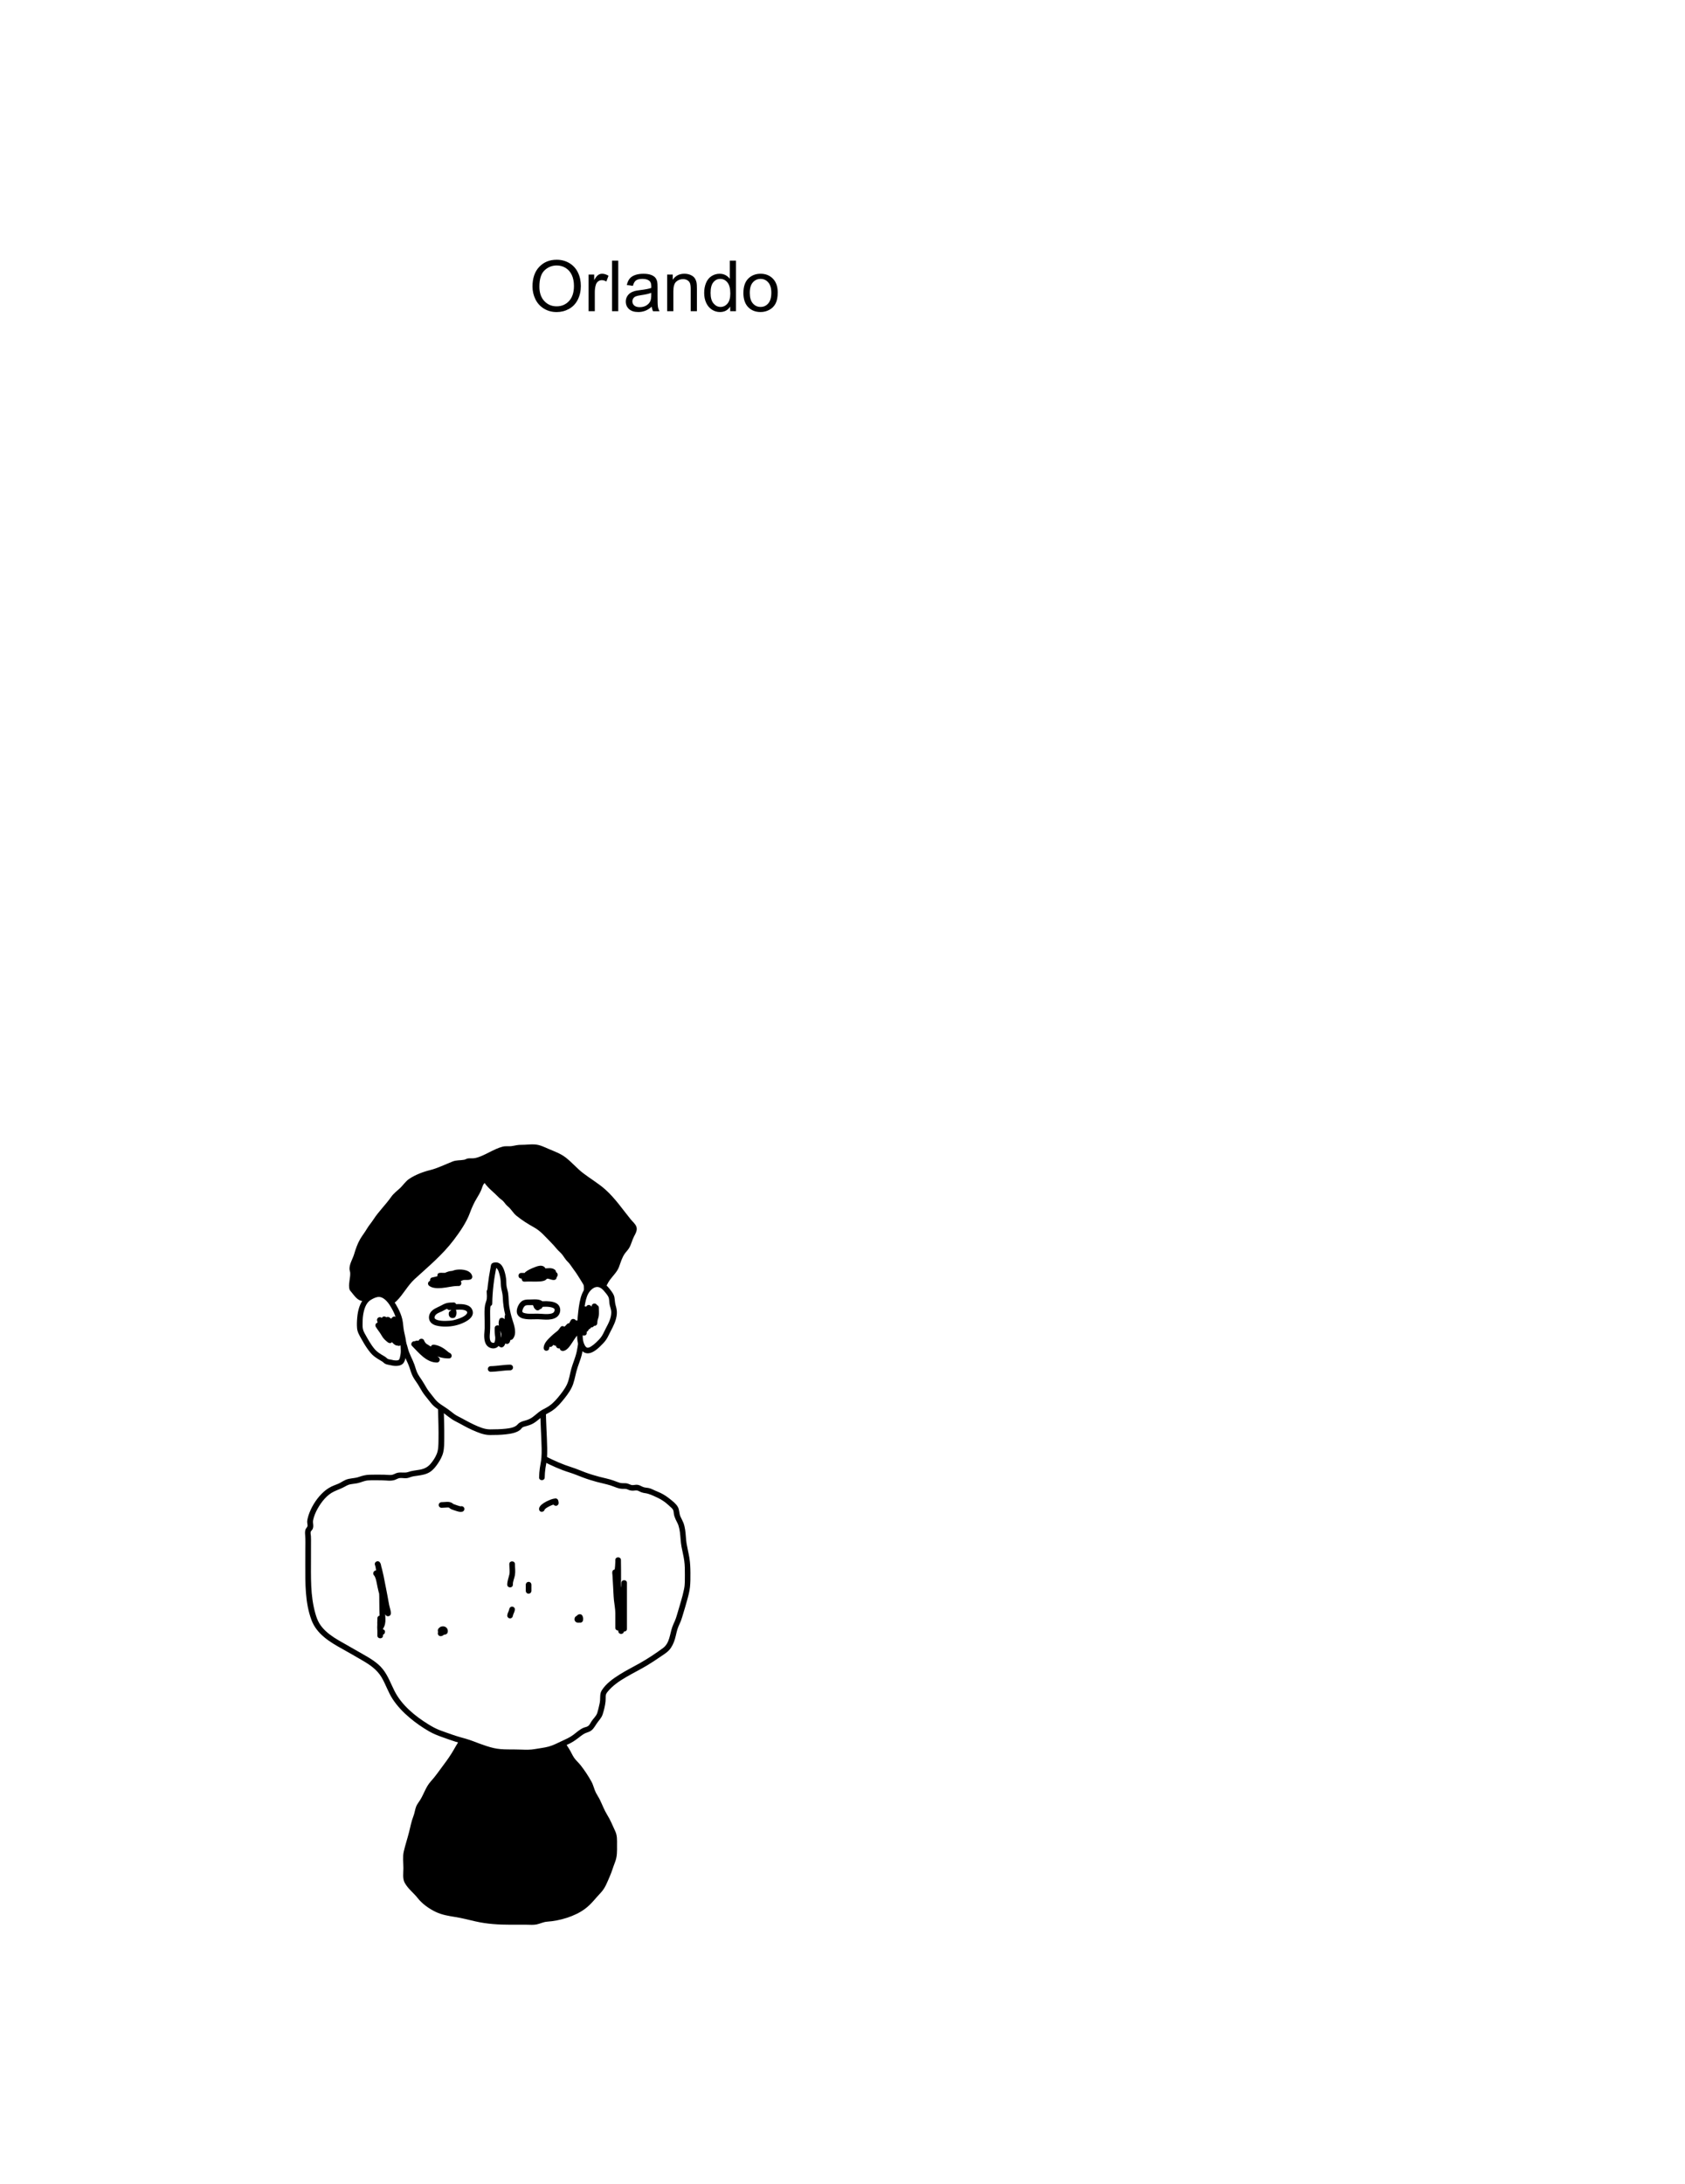 <?xml version="1.0" encoding="UTF-8"?>
<svg id="Layer_1" data-name="Layer 1" xmlns="http://www.w3.org/2000/svg" viewBox="0 0 1125 1458">
  <defs>
    <style>
      .cls-1 {
        fill: #fff;
      }
    </style>
  </defs>
  <rect class="cls-1" width="1125" height="1458"/>
  <path d="m313.54,1151.33c-2.11,2.43-3.06,5.56-5,8.06-2.12,2.74-3.68,5.33-5.39,8.37-2.1,3.73-4.62,7.29-7.19,10.7-2.79,3.7-5.19,7.32-8.31,10.73-3.31,3.6-4.68,8.61-7.28,12.68-.86,1.35-1.95,2.65-2.53,4.16-.8,2.09-.99,4.32-1.85,6.48-1.36,3.44-1.97,7.02-2.89,10.61-1.1,4.32-2.55,8.64-3.54,12.98-.79,3.46-.23,7.54-.23,11.07,0,3.27-.68,6.97.93,9.85,2.28,4.07,5.81,6.53,8.56,10.05,3.06,3.92,7.69,7.19,12.15,9.31,4.1,1.96,8.59,2.67,13.05,3.39,4.51.73,8.92,1.88,13.4,2.91,7.73,1.78,15.59,2.23,23.64,2.23,3.53,0,7.05-.02,10.58,0,2.19.01,4.48.25,6.64-.2,2.42-.51,4.5-1.66,7.03-1.83,8.46-.58,18.42-3.49,25.26-8.56,4.2-3.11,6.85-6.91,10.41-10.63,3.09-3.23,4.41-7.09,6.2-11.19,1.34-3.07,2.16-6.08,3.4-9.22,1.56-3.97,1.39-7.39,1.38-11.6,0-3.31.21-6.21-1.23-9.29-1.71-3.65-3.2-7.43-5.32-10.81-1.91-3.05-3.28-6.77-4.87-10.03-.8-1.64-1.84-3.12-2.66-4.72-1.22-2.38-1.66-5-2.96-7.38-2.03-3.72-4.66-7.69-7.28-11.02-1.38-1.76-3.09-3.14-4.35-5-1.29-1.9-2.09-4.01-3.34-5.94-4.7-7.26-9.09-14.51-12.98-22.29-1.78-3.56-3.88-7.26-4.97-11.11-1.28-4.55-2.66-8.64-5.22-12.67-2.29-3.59-5.9-8.1-10.15-9.06s-7.34.24-11.1,1.61c-1.51.55-3.24.65-4.69,1.4-1.74.9-2.86,2.49-4.24,3.84-3.37,3.28-7.67,5.5-10.2,9.71-2.61,4.35-3.13,9.59-4.33,14.44-1.44,5.8-1.54,11.02-1.53,17.01"/>
  <g>
    <path class="cls-1" d="m294.18,930.72c0,11.55.85,23.28.34,34.82-.12,2.82-.74,5.3-2.15,7.76-1.62,2.84-4.06,6.63-7.01,8.17-3.33,1.74-7.03,1.7-10.56,2.45-1.5.32-2.38,1.11-4.43,1.06-1.3-.03-2.87-.29-4.12-.07-1.51.27-2.63,1.25-4.13,1.52-1.67.29-3.79-.07-5.5-.07-2.75,0-5.5.01-8.25,0-3.58-.01-5.25.26-8.22,1.42-2.42.94-4.89.84-7.49,1.45-1.85.43-4.06,2.16-5.97,2.97-2.5,1.06-4.84,1.64-7.26,3.41-5.59,4.11-11.15,12.29-12.41,19.64-.23,1.35.46,2.87.14,4.2-.29,1.25-1.22,1.36-1.52,2.61s.06,2.91.07,4.2c.04,5.96,0,11.92,0,17.89,0,12.89-.21,23.87,3.79,36.08,4.01,12.25,17.74,17.18,27.85,23.38,4.75,2.91,9.87,5.36,14.08,9.07,5.02,4.43,7.1,10.43,9.89,16.32,5.06,10.68,16.7,19.89,26.65,25.5,4.25,2.4,9.2,3.75,13.74,5.44s8.76,2.39,13.17,4.08c4.76,1.82,9.12,3.56,14.06,4.74,4.94,1.18,9.73,1.01,14.81,1.01,4.34,0,9.16.62,13.43-.22,3.98-.79,8.09-1,11.94-2.51,3.43-1.35,6.68-3.12,10.06-4.53,4.1-1.71,6.98-5.25,10.86-7.24.92-.47,2.51-.73,3.32-1.23,2.04-1.27,2.44-3.23,3.88-5.01,1.57-1.93,2.92-3.2,3.52-5.81.61-2.65,1.58-5.56,1.71-8.25.14-2.82-.38-3.96,1.33-6.2,5.89-7.71,16.32-12.31,24.4-16.88,4.69-2.66,8.88-5.41,13.34-8.59,2.34-1.67,3.75-2.45,4.98-4.49.93-1.54,1.94-3.73,2.39-5.48.6-2.3.91-4.33,1.65-6.47.9-2.61,2.1-4.44,2.79-6.92.64-2.28,1.53-4.6,2.06-6.88s1.61-5.05,2.1-7.58,1.22-4.34,1.35-6.85c.25-4.78.34-9.73.03-14.51-.4-5.95-2.58-11.73-2.83-17.83-.12-2.85-.5-5.65-1.3-8.33-.67-2.25-2.36-4.45-2.87-6.73-.65-2.91-.04-3.7-2.34-5.92-4.09-3.96-7.03-6.14-12.42-8.26-.86-.34-2.04-.96-3.03-1.37-1.81-.75-3.2-.52-4.9-1-1.25-.36-2.08-1.18-3.32-1.48-1.3-.32-2.9.25-4.23.1-1.35-.15-2.1-.91-3.03-1.1-1.48-.31-3.13.09-4.56-.25-2.51-.6-4.83-1.87-7.51-2.5-5.42-1.29-10.98-2.69-16.51-4.73-3.16-1.17-5.98-2.47-9.26-3.44-5.88-1.75-11.89-4.55-17.32-7.33"/>
    <path d="m292.3,930.72c0,6.89.3,13.77.43,20.66.07,3.4.1,6.8.03,10.2-.06,3.06-.01,6.18-1.18,9.07-.95,2.36-2.52,4.74-4.18,6.65-1.95,2.25-4.22,3.29-7.12,3.84-2.6.5-5.22.63-7.72,1.54s-5.37-.22-7.99.78c-1.17.45-2.19,1.14-3.48,1.2-1.5.07-3-.15-4.49-.17-3.31-.05-6.66-.1-9.96.02-2.47.09-4.69.63-7,1.46-2.9,1.04-6.12.74-8.94,1.98-1.25.55-2.38,1.28-3.57,1.94s-2.54,1.13-3.84,1.64c-2.69,1.05-5.02,2.44-7.17,4.39-4.18,3.78-7.44,8.69-9.5,13.91-.49,1.23-.9,2.5-1.19,3.8-.15.66-.31,1.35-.34,2.04-.03.86.2,1.7.25,2.55.07,1.16-.63,1.44-1.15,2.42-.67,1.26-.57,2.73-.46,4.11.27,3.3.12,6.66.12,9.97,0,3.31-.02,6.61-.02,9.92,0,12.3-.23,25.22,4.15,36.92,3.47,9.3,12.16,14.6,20.45,19.17,4.48,2.47,8.88,5.06,13.31,7.62,5.12,2.96,9.86,6.13,12.96,11.31,2.81,4.71,4.44,10.03,7.46,14.63,3.06,4.65,6.95,8.73,11.19,12.32,4.15,3.51,8.64,6.65,13.36,9.34,2.72,1.55,5.64,2.69,8.59,3.73s5.79,2.12,8.73,3.02c3.29,1.01,6.65,1.76,9.88,2.95,2.91,1.07,5.79,2.24,8.73,3.23,3.14,1.05,6.33,1.94,9.62,2.36,3.16.4,6.35.41,9.53.4,3.21-.01,6.4.19,9.61.21s6.16-.54,9.27-1.02,6.37-.97,9.39-2.18c3.05-1.23,5.96-2.75,8.96-4.07,2.65-1.17,4.87-2.62,7.15-4.4,1.02-.8,2.03-1.6,3.11-2.31,1.2-.79,2.34-1.17,3.67-1.64,2.67-.95,3.79-3.07,5.23-5.32,1.42-2.22,3.34-3.84,4.18-6.43.89-2.76,1.63-5.79,1.93-8.68.12-1.2.05-2.4.1-3.61.05-1.07.55-1.89,1.21-2.72,3.33-4.16,7.86-7.2,12.41-9.86,4.74-2.77,9.68-5.19,14.38-8.03,2.71-1.64,5.35-3.38,7.95-5.18,2.16-1.5,4.71-2.94,6.48-4.91s3.05-4.77,3.8-7.34c.82-2.81,1.2-5.69,2.36-8.4.54-1.26,1.15-2.49,1.65-3.77.6-1.55,1.01-3.19,1.52-4.78.92-2.87,1.7-5.79,2.53-8.69s1.66-6,1.98-9c.34-3.17.32-6.44.3-9.63s-.16-6.65-.7-9.94c-.51-3.13-1.31-6.2-1.84-9.32-.54-3.17-.49-6.39-1.02-9.56-.25-1.49-.56-3.01-1.11-4.43s-1.35-2.78-1.99-4.2c-.91-2.02-.65-4.36-1.68-6.31-1.17-2.2-3.57-4-5.48-5.53-1.89-1.52-3.9-2.84-6.08-3.9-1.2-.58-2.44-1.06-3.66-1.59-1.47-.65-2.87-1.46-4.47-1.75-1.32-.24-2.67-.21-3.9-.8-1.29-.62-2.37-1.3-3.86-1.36-1.22-.04-2.55.47-3.74.11-1.28-.38-2.21-1.03-3.6-1.12s-2.7.1-4.07-.3-2.73-.99-4.1-1.48c-3.05-1.11-6.29-1.67-9.42-2.51-3.19-.85-6.35-1.8-9.45-2.94-3.02-1.11-5.95-2.43-9.02-3.39-6.02-1.89-11.72-4.41-17.34-7.28-2.14-1.1-4.04,2.14-1.89,3.24,5.74,2.93,11.6,5.62,17.77,7.52,3,.93,5.87,2.17,8.81,3.28,3.02,1.14,6.1,2.09,9.21,2.94,3,.82,6.1,1.4,9.07,2.32,2.76.86,5.37,2.33,8.32,2.35,1.21,0,2.23-.11,3.34.42,1.22.58,2.4.88,3.76.78s2.4-.38,3.63.27c1.39.73,2.65,1.2,4.21,1.4,2.77.35,5.3,1.64,7.82,2.8,2.13.98,4.18,2.18,6.02,3.65.93.74,1.83,1.54,2.7,2.36.74.7,1.78,1.47,2.21,2.42.35.78.35,1.75.49,2.59.23,1.39.68,2.65,1.28,3.92s1.37,2.52,1.8,3.89c.46,1.47.77,3,.97,4.53.42,3.2.46,6.39,1.05,9.58.58,3.11,1.38,6.18,1.82,9.31s.45,6.34.43,9.49c-.02,3.08.12,6.37-.52,9.39-.6,2.85-1.29,5.71-2.15,8.5-.9,2.93-1.69,5.88-2.6,8.81-.42,1.35-.79,2.68-1.37,3.97-.61,1.36-1.25,2.7-1.75,4.11-1.72,4.85-1.73,10.82-6.27,14.14-4.91,3.59-10.01,6.98-15.3,9.98-4.5,2.55-9.14,4.83-13.52,7.58-4.39,2.75-9.2,6.14-11.99,10.62-1.28,2.06-1.01,4.21-1.14,6.51-.08,1.38-.39,2.74-.72,4.08-.37,1.48-.67,3.01-1.14,4.45-.75,2.28-2.77,3.86-4,5.86-.61.99-1.1,2.16-2.05,2.88s-2.26.8-3.31,1.28c-2.44,1.11-4.47,2.98-6.58,4.59-2.38,1.81-4.95,2.9-7.63,4.15-2.88,1.34-5.73,2.87-8.8,3.72s-6.16,1.11-9.23,1.68c-2.96.55-5.93.49-8.93.37-3.1-.12-6.2-.1-9.3-.13-3.19-.03-6.36-.21-9.47-.94-3.07-.72-6.08-1.74-9.04-2.83-3.08-1.14-6.11-2.39-9.26-3.3-3.13-.91-6.28-1.71-9.34-2.83-2.81-1.03-5.67-1.92-8.46-3.02-2.57-1.01-4.96-2.34-7.31-3.79-8.97-5.52-17.95-12.86-22.75-22.44-2.45-4.88-4.26-10.02-7.68-14.35-3.68-4.66-9.01-7.57-14.07-10.48-4.24-2.44-8.46-4.87-12.73-7.26-3.97-2.22-7.95-4.57-11.3-7.69-1.61-1.49-3.05-3.14-4.21-5.01-1.34-2.17-2.13-4.5-2.82-6.94-1.66-5.91-2.43-11.98-2.71-18.1-.28-6.24-.19-12.49-.18-18.73,0-3.31.02-6.62.01-9.94,0-1.57.05-3.15-.05-4.71-.06-.92-.48-2.38,0-3.23.25-.45.72-.8.99-1.26.35-.59.52-1.3.56-1.98.1-1.45-.41-2.79-.09-4.23.59-2.7,1.66-5.26,3.01-7.67,2.54-4.52,6.2-9.23,11.01-11.47,2.49-1.17,5.03-2,7.43-3.38,1.18-.68,2.26-1.2,3.61-1.45,1.47-.27,2.96-.37,4.43-.66,2.41-.48,4.56-1.67,7.04-1.87,3.1-.25,6.27-.08,9.38-.08,2.87,0,6.12.7,8.86-.35,1.09-.42,2.07-1.09,3.26-1.18,1.51-.12,3,.26,4.52.07,1.07-.13,1.99-.52,3-.85,1.34-.43,2.78-.57,4.18-.77,2.81-.4,5.74-.88,8.19-2.43,2.21-1.4,3.9-3.52,5.35-5.67,1.54-2.28,2.93-4.73,3.58-7.42.75-3.1.67-6.39.71-9.56s0-6.64-.08-9.96c-.14-6.47-.4-12.94-.41-19.41,0-2.41-3.75-2.42-3.75,0h0Z"/>
  </g>
  <path d="m361.06,933.74c-.71,8.86-.01,17.74.34,26.61.17,4.36.42,8.83.05,13.19-.18,2.13-.7,4.26-1,6.38-.29,2.13-.49,4.25-.52,6.4-.03,2.41,3.72,2.42,3.75,0,.03-2.11.2-4.2.51-6.29.32-2.16.85-4.32,1-6.49.3-4.38.12-8.81-.05-13.19-.35-8.86-1.05-17.74-.34-26.61.19-2.41-3.56-2.39-3.75,0h0Z"/>
  <path d="m255.73,1087.75l-1.14-.23,1.31,1.31c-.59-1.84-.18-3.83-.17-5.73h-3.75v8.8c0,2.41,3.75,2.42,3.75,0v-11.55c0-2.41-3.74-2.42-3.75,0-.01,2.19-.36,4.34.36,6.46.53,1.55,2.53,1.84,3.43.45,1.3-2.01,1.66-4.24,1.55-6.6-.13-2.72-.22-5.44-.26-8.17-.04-3.31.12-6.67-.26-9.96-.56-4.98-1.2-9.96-1.99-14.91-.24-1.5-.29-4.84-2.19-5.31-1.32-.33-2.77.9-2.31,2.31,1.76,5.36,2.67,10.91,3.76,16.43.55,2.78,1.1,5.56,1.59,8.35.24,1.37.41,2.77.78,4.11.34,1.22.81,2.37.78,3.66,1.16-.32,2.33-.63,3.49-.95-1.4-2.34-1.72-4.98-2.35-7.59-.68-2.82-1.64-5.57-2.33-8.4-.93-3.8-1.07-8.15-3.72-11.26-1.57-1.84-4.21.82-2.65,2.65,1.12,1.31,1.47,3.36,1.82,4.99.42,1.93.72,3.88,1.24,5.79.74,2.7,1.62,5.36,2.22,8.09.58,2.66,1.11,5.24,2.53,7.61.96,1.61,3.45.91,3.49-.95.03-1.27-.26-2.47-.63-3.68-.41-1.36-.66-2.73-.9-4.12-.51-2.96-1.08-5.9-1.66-8.84-1.13-5.67-2.05-11.39-3.86-16.9l-2.31,2.31c4.73,1.17-1.43-1.23-1.03-.76-.02-.03-.14-.49-.13-.29,0,.08.06.19.08.27.07.31.14.61.21.92.18.88.32,1.77.46,2.66.37,2.36.7,4.72,1,7.08.28,2.15.55,4.3.8,6.45.29,2.49.23,5.01.26,7.51.03,2.89.06,5.78.18,8.67.1,2.45.47,4.77-.92,6.93,1.14.15,2.28.3,3.43.45-.6-1.77-.24-3.64-.23-5.47h-3.75v11.55c0,2.41,3.75,2.42,3.75,0v-8.8c0-2.41-3.74-2.42-3.75,0-.01,2.26-.4,4.53.3,6.73.19.6.66,1.18,1.31,1.31l1.14.23c2.36.49,3.36-3.13,1-3.62h0Z"/>
  <path d="m293.23,1090.03c.48.24.89.59,1.36.83.24.12.49.23.74.32s.55.12.82.15c.13.01.25.01.38,0,.29-.03.59-.06.87-.17.2-.08.41-.16.6-.26.42-.21.8-.69.89-1.16.05-.25.08-.5.1-.75.02-.31-.03-.62-.09-.92-.01-.06-.03-.13-.05-.19-.07-.21-.16-.42-.26-.61-.13-.24-.3-.46-.5-.65-.39-.38-.89-.66-1.41-.81-.59-.16-1.1-.13-1.68-.04-.39.06-.78.22-1.11.42-.23.14-.46.31-.65.51-.15.15-.27.32-.39.49-.04.05-.07.1-.11.16-.11.2-.19.41-.26.62-.02.07-.04.14-.05.21-.1.56-.09.87,0,1.42.05.34.2.65.34.96.1.22.22.43.36.63.37-.92.75-1.84,1.12-2.75l-.57.17c-.46.14-.88.45-1.12.86s-.33.99-.19,1.44.43.89.86,1.12.95.33,1.44.19l.57-.17c.32-.09.59-.25.83-.48.18-.17.31-.37.39-.6.12-.22.17-.46.16-.72,0-.34-.09-.65-.26-.95-.14-.2-.27-.41-.37-.64l.19.45c-.07-.17-.12-.34-.14-.51l.07.5c-.02-.13-.02-.26,0-.39l-.07.5c.02-.1.04-.2.08-.3l-.19.45c.04-.1.09-.19.16-.27l-.29.38c.07-.09.15-.16.23-.23l-.38.29c.11-.08.23-.15.35-.2l-.45.19c.15-.06.3-.1.45-.12l-.5.07c.16-.02.31-.02.47,0l-.5-.07c.14.02.28.05.41.11l-.45-.19c.1.04.2.1.29.17l-.38-.29c.08.06.14.13.2.2l-.29-.38c.06.08.11.17.15.26l-.19-.45c.04.11.07.22.09.34l-.07-.5c.02.15.02.3,0,.45l.07-.5c0,.05-.02.11-.03.16l.86-1.12s-.09.04-.13.06l.45-.19c-.13.06-.27.1-.41.12l.5-.07c-.13.02-.25.02-.38,0l.5.07c-.15-.02-.29-.06-.43-.12l.45.19c-.56-.24-1.01-.65-1.55-.92-.45-.23-.94-.33-1.44-.19-.43.12-.91.46-1.12.86-.23.44-.35.96-.19,1.44.14.45.43.9.86,1.12h0Z"/>
  <path d="m386.43,1079.5c-.16.02-.31.02-.47,0l.5.07c-.07-.01-.14-.03-.21-.05l.45.19s-.08-.04-.12-.06l.38.29s-.05-.05-.08-.07l.29.38s-.04-.06-.05-.09l.19.45s-.02-.07-.03-.11l.07.5c0-.07,0-.13,0-.2l-.07.5c.01-.08.03-.16.06-.24l-1.31,1.31c.09-.03.18-.05.27-.06l-.5.07c.11-.02.23-.02.34,0l-.5-.07c.09.01.18.03.26.07l-.45-.19c.08.04.16.08.23.14l-.38-.29c.07.06.14.13.2.2l-.29-.38c.08.1.14.21.19.32l2.12-2.75c-.05-.01-.1-.03-.15-.05l.45.19c-.08-.03-.16-.08-.23-.13l.38.29c-.06-.05-.11-.1-.16-.16l.29.38c-.04-.06-.08-.12-.11-.18l.19.45c-.03-.07-.05-.14-.06-.22l.07.5c0-.07,0-.15,0-.22l-.07.5c.01-.08.03-.15.06-.22l-.19.45c.03-.07.07-.13.11-.19l-.29.38c.05-.07.11-.12.17-.17l-.38.29c.07-.05.15-.1.23-.13l-.45.19c.09-.04.19-.06.29-.08-.71-.29-1.41-.57-2.12-.86.03.06.06.13.09.19l-.19-.45c.09.22.16.45.19.68l-.07-.5c.03.25.03.5,0,.74l.07-.5c-.02.11-.04.21-.06.31-.08.25-.09.5-.03.75.01.25.09.48.22.7.12.22.28.39.48.53.18.17.39.28.64.34l.5.07c.34,0,.65-.09.95-.26.4-.26.75-.64.86-1.12.08-.32.12-.65.15-.98.01-.17.01-.35-.01-.52-.04-.32-.07-.65-.17-.96s-.23-.62-.38-.91l-.29-.38c-.17-.18-.37-.31-.6-.39-.15-.08-.3-.13-.47-.13-.25-.06-.5-.04-.75.03-.26.04-.5.17-.74.27s-.42.27-.61.43-.33.36-.47.55-.22.43-.3.65c-.01.04-.03.08-.04.12-.05.2-.07.4-.09.6,0,.04,0,.08,0,.12,0,.2.04.41.08.6,0,.04.01.08.03.12.06.19.14.37.23.55.02.04.04.07.06.11.1.16.23.32.36.47.33.38.86.66,1.34.79l.5.07.5-.07.45-.19c.22-.12.39-.28.53-.48.12-.12.2-.25.24-.41.08-.15.13-.3.13-.47.04-.17.04-.33,0-.5-.01-.25-.09-.48-.22-.7-.13-.27-.33-.51-.52-.74-.18-.21-.41-.38-.64-.52-.18-.11-.39-.18-.59-.26-.06-.02-.13-.04-.19-.06-.27-.05-.57-.11-.86-.08-.23.02-.46.05-.68.1-.04,0-.07.02-.11.03-.13.04-.35.13-.48.2-.22.12-.39.28-.53.48-.17.18-.28.39-.34.64-.09.26-.13.55-.14.83,0,.02,0,.05,0,.07.01.18.04.37.07.54,0,.02,0,.04.01.06,0,.01,0,.02,0,.03.04.13.14.35.2.48,0,.02.02.04.03.05,0,0,.01.02.02.02.07.1.22.3.3.39.01.01.03.03.04.04,0,0,.02.01.02.02.11.1.27.23.4.31.22.14.49.25.75.29.33.05.64.1.97.06.26,0,.5-.04.72-.16.23-.08.43-.2.6-.39.18-.17.31-.37.39-.6.12-.22.17-.46.16-.72l-.07-.5c-.09-.32-.25-.59-.48-.83l-.38-.29c-.29-.17-.61-.25-.95-.26h0Z"/>
  <g>
    <path class="cls-1" d="m388.83,839.74c-.45-2.16-.56-3.4-1.35-5.35-.74-1.81-1.2-3.54-1.66-5.44-.84-3.46-.84-8.23-2.76-11.22-.78-1.22-2.06-2.01-2.83-3.28-.96-1.56-1.34-3.41-2.34-4.96-1.61-2.5-3.85-3.48-5.78-5.55-1.54-1.65-2.12-3.93-3.92-5.39-1.8-1.45-4.34-2.93-6.4-4.02-4.28-2.26-7.78-5.11-11.98-7.39-2.52-1.37-5.58-1.48-8.14-2.27-2.74-.85-4.38-1.4-7.38-1.38-6.08.06-12.17-.6-17.96,1.5-4.74,1.72-9.61,2.97-14.57,4.82-8.76,3.27-16.93,8.05-24.34,13.73-3.14,2.41-7.31,5.12-9.48,8.5-.7,1.09-.98,2.22-1.36,3.45-1.32,4.28-3.56,8.07-5,12.23-2.07,5.96-4.08,13.62-3.42,19.97.21,2.03.94,3.95,1.29,5.95.24,1.38.33,2.74.38,4.14.27,7.14,1.57,13.25,3.55,20.12,1.19,4.11,2.07,7.97,3.48,12.02,1.28,3.66,2.89,7.2,3.75,11,.78,3.48,2.72,6.5,4.02,9.77,1.03,2.6,1.6,5.5,2.99,7.82,1.64,2.76,3.55,5.14,5.05,8.01,1.58,3.01,3.93,5.48,6,8.26,2.72,3.65,6.31,5.21,9.85,7.81,1.98,1.46,3.66,3.17,5.94,4.29,4.61,2.26,9.18,5.22,14.12,7.03,1.97.72,4.06,1.78,6,2.04,2.57.33,5.45-.02,8.05-.02,3.81,0,10.26-.52,13.49-2.81.63-.45,1.18-1.46,1.76-1.8,1.79-1.06,4.3-1.2,6.24-2.17,2.8-1.39,4.82-3.46,7.25-5.34,1.65-1.27,3.54-1.94,5.31-2.99,5.04-2.99,9.25-8.95,12.44-13.75,3-4.52,3.09-10.54,5-15.31,1.77-4.43,3.09-9.02,3.56-13.77.41-4.1,1.4-7.95,2.13-11.92.33-1.79.02-3.65.06-5.47.07-2.78.82-5.48,1.25-8.21,1.2-7.59.61-15.36.15-22.97-.2-3.37-1.74-6.45-2.41-9.67Z"/>
    <path d="m390.63,839.24c-.37-1.82-.68-3.61-1.35-5.35-.75-1.93-1.34-3.92-1.77-5.95-.75-3.49-.78-7.15-2.41-10.4-.86-1.73-2.56-2.75-3.47-4.4-.96-1.73-1.41-3.66-2.61-5.27-1.09-1.47-2.49-2.54-3.89-3.68s-2.35-2.39-3.28-3.95c-2.04-3.45-5.51-5.38-8.95-7.22-3.8-2.04-7.24-4.64-10.96-6.81-3.45-2.01-7.26-2.38-11.02-3.52-3.96-1.2-7.93-1.07-12.03-1.11-4.33-.04-8.74.11-12.86,1.54s-8.65,2.74-12.94,4.23c-8,2.79-15.55,6.74-22.51,11.57-3.22,2.23-6.42,4.59-9.46,7.07-1.42,1.15-2.76,2.4-3.89,3.84-1.25,1.59-1.88,3.27-2.48,5.18-1.29,4.14-3.47,7.93-4.93,12.02-1.34,3.76-2.43,7.63-3.08,11.57-.68,4.13-.91,8.28.12,12.38.53,2.13.95,4.16,1.05,6.37.1,2.15.24,4.3.5,6.44.53,4.27,1.43,8.46,2.56,12.61,1.14,4.17,2.21,8.38,3.53,12.49,1.36,4.22,3.22,8.25,4.27,12.56.98,4.01,3.28,7.48,4.59,11.36.65,1.95,1.21,3.93,2.12,5.78.91,1.85,2.17,3.52,3.31,5.23,1.16,1.75,2.09,3.63,3.23,5.38,1.17,1.81,2.56,3.47,3.91,5.15,1.26,1.58,2.41,3.18,3.95,4.5,1.43,1.23,3.01,2.27,4.59,3.3,3.27,2.12,6.12,4.91,9.61,6.67,3.76,1.89,7.36,4.1,11.22,5.8,3.82,1.68,7.67,3.38,11.9,3.37,3.5,0,7.1-.06,10.58-.46,3.18-.37,6.82-.92,9.44-2.91.61-.46.97-1.14,1.54-1.62s1.52-.66,2.26-.86c1.96-.54,3.8-1.1,5.53-2.2s3.21-2.41,4.75-3.68,3.31-2.2,5.13-3.15c3.43-1.78,6.26-4.49,8.71-7.44s4.8-5.89,6.44-9.16c1.73-3.44,2.3-7.24,3.25-10.93,1.02-3.94,2.78-7.63,3.7-11.62.99-4.3,1.29-8.72,2.17-13.04.43-2.1,1.02-4.25,1.08-6.41.06-2.23-.18-4.38.18-6.6.71-4.4,1.53-8.66,1.66-13.13.13-4.56-.15-9.12-.43-13.66-.13-2.05-.33-4.03-.89-6.01s-1.26-3.84-1.69-5.82c-.52-2.36-4.14-1.36-3.62,1,.42,1.91,1.09,3.74,1.63,5.61.57,1.98.73,3.9.86,5.94.26,4.31.51,8.63.38,12.95-.06,2.23-.21,4.46-.53,6.66-.3,2.06-.8,4.09-1.09,6.15s-.23,4.12-.21,6.23c.03,2.06-.54,4.09-.95,6.09-.84,4.1-1.14,8.29-2.02,12.37s-2.5,7.52-3.59,11.35c-.98,3.45-1.38,7.15-2.87,10.44-1.43,3.14-3.8,6.12-5.98,8.77-2.29,2.78-4.85,5.33-8.08,7.01-1.78.93-3.47,1.79-5.05,3.05-1.49,1.18-2.89,2.48-4.47,3.54s-3.18,1.56-5,2.06c-1.67.46-3.23,1.02-4.37,2.36-1.84,2.17-5.37,2.62-8.05,2.92-3.35.37-6.81.41-10.18.44-3.9.04-7.57-1.61-11.06-3.22-3.68-1.7-7.17-3.8-10.79-5.62-1.65-.83-3.04-1.94-4.47-3.1-1.52-1.22-3.11-2.31-4.74-3.37-1.48-.96-2.97-1.92-4.28-3.12-1.44-1.32-2.55-2.93-3.77-4.45s-2.49-3.08-3.51-4.79c-1.04-1.74-2-3.5-3.14-5.19s-2.3-3.25-3.11-5.04-1.21-3.55-1.84-5.31c-1.35-3.75-3.46-7.12-4.42-11.02-1.02-4.15-2.85-8.04-4.16-12.11-1.28-3.97-2.29-8.03-3.41-12.04-1.08-3.9-2-7.85-2.53-11.86s-.3-8.35-1.31-12.41c-.49-1.97-.96-3.84-1-5.88-.04-1.97.12-3.94.43-5.88.61-3.81,1.66-7.55,2.91-11.2,1.33-3.86,3.33-7.45,4.7-11.29.62-1.74.95-3.52,2.1-5.02,1.06-1.38,2.4-2.55,3.74-3.65,6-4.89,12.49-9.36,19.36-12.93,3.61-1.88,7.34-3.49,11.19-4.82,4.06-1.4,8.21-2.56,12.26-3.99,4-1.41,8.11-1.6,12.31-1.56,2.09.02,4.19-.01,6.28.06,1.78.06,3.45.52,5.14,1.04s3.53.86,5.32,1.27c1.92.43,3.51,1.2,5.19,2.22,3.48,2.11,6.76,4.5,10.35,6.44,1.69.91,3.36,1.88,4.93,2.99,1.44,1.02,2.17,2.27,3.07,3.76s2.07,2.75,3.45,3.87c1.3,1.05,2.72,2.06,3.64,3.48,1.06,1.66,1.43,3.67,2.56,5.29.99,1.41,2.46,2.36,3.16,3.96,1.37,3.1,1.29,6.71,2.07,9.97.45,1.85,1,3.65,1.68,5.43.64,1.67.92,3.4,1.27,5.14.48,2.36,4.1,1.36,3.62-1Z"/>
  </g>
  <path d="m324.93,862.15c.02,1.25.18,2.5.18,3.76,0,1.32-.39,2.48-.81,3.71-.88,2.56-.83,5.21-.82,7.89,0,2.96.17,5.93.11,8.89-.03,1.46-.23,2.91-.29,4.37-.14,3.39.33,7.54,3.91,8.99,3.21,1.29,6.15-.44,6.88-3.72.7-3.16-.03-6.3-.05-9.47-.02-2.42-3.67-2.41-3.75,0-.08,2.29.07,4.6.45,6.86.36,2.09,1.07,4.78,3.14,5.82.77.38,1.64.31,2.27-.29,1.04-.99,1.47-2.55,1.76-3.91.41-1.91.6-3.88.64-5.83.04-1.84-.04-3.71-.4-5.52-.27-1.38-.81-2.97-2.12-3.7-.81-.45-2.15-.27-2.57.67-1.15,2.62-.19,5.14.66,7.69.89,2.69,1.22,5.53,2.83,7.94.96,1.44,2.82,1.04,3.43-.45,1.06-2.6.98-5.65.86-8.4s-.51-5.75-.52-8.63c-.02-2.41-3.73-2.42-3.75,0-.02,2.84-.5,5.66-.38,8.51.11,2.68.7,6.43,3.84,7.12.64.14,1.37.03,1.82-.48,3.21-3.57,1.02-9.28-.22-13.23-.83-2.64-1.48-5.35-1.96-8.07-.55-3.13-.36-6.29-.82-9.41-.21-1.45-.72-2.83-.98-4.27-.31-1.73-.16-3.5-.37-5.25-.24-1.94-.68-3.98-1.34-5.82-.65-1.82-1.61-3.73-3.4-4.67-.99-.52-2.1-.61-3.18-.41-.56.1-1.2.29-1.61.7-.67.67-.69,1.84-.86,2.73-1.52,7.89-2.5,15.89-2.6,23.93-.03,2.41,3.72,2.42,3.75,0,.11-8.37,1.19-16.64,2.84-24.83-.44.44-.87.87-1.31,1.31.94-.32,1.28-.27,1.85.46.65.83,1,2,1.29,3.03.29,1.03.52,2.08.72,3.12.44,2.28.18,4.62.64,6.91.4,1.99.93,3.76.99,5.81s.25,4.18.55,6.26c.5,3.49,1.38,6.92,2.44,10.29.53,1.68,1.07,3.4,1.33,5.15.16,1.07.39,2.75-.4,3.63l1.82-.48c-.12-.02-.23-.05-.34-.09.19.08.19.07,0-.04.33.19-.19-.36-.04-.08-.25-.48-.28-.51-.42-1.07-.3-1.16-.31-2.4-.3-3.6.02-2.39.38-4.76.4-7.14h-3.75c.02,2.76.37,5.51.51,8.26.13,2.57.28,5.34-.71,7.77,1.14-.15,2.28-.3,3.43-.45-1.3-1.95-1.6-4.24-2.26-6.45-.28-.94-.65-1.86-.93-2.8-.21-.72-.62-1.85-.3-2.59l-2.57.67c.09.05-.14-.16-.13-.15.04.11.31.65.18.31.21.55.33,1.15.43,1.74.21,1.3.23,2.94.18,4.37-.05,1.45-.17,2.9-.45,4.33-.13.62-.28,1.25-.49,1.85-.14.39,0-.02-.18.4-.19.45.13-.06-.17.23l2.27-.29c-.36-.18-.27-.13-.38-.3-.2-.31-.35-.62-.47-.96-.33-.9-.51-1.87-.64-2.81-.25-1.77-.3-3.59-.24-5.38h-3.75c.02,2.36.45,4.69.34,7.05-.03.57-.06.96-.16,1.42-.13.59-.24.84-.39,1.14-.01.02-.24.23-.14.16-.05.03-.36.15-.16.1.24-.07-.29.04-.05.02-.25.03-.87-.02-1.29-.22-1.98-.98-1.45-4.94-1.31-6.81.3-4.05.1-8.09.1-12.15,0-1.43-.04-2.9.1-4.32.11-1.11.55-2.15.9-3.2.85-2.55.5-4.97.46-7.59-.04-2.41-3.79-2.42-3.75,0h0Z"/>
  <path d="m302.82,869.52c-1.56.02-3.16.03-4.68.43-1.54.4-2.88,1.23-4.28,1.94-2.34,1.19-4.94,2.07-6.47,4.35-1.43,2.13-1.37,5.13.55,6.93,1.73,1.62,4.24,2.07,6.51,2.3,4.15.42,8.47-.05,12.41-1.4s10.88-4.67,8.3-9.99c-1.27-2.63-4.42-3.29-7.07-3.47s-5.3.22-7.95.23c-2.41.02-2.42,3.77,0,3.75,1.89-.01,3.77-.24,5.66-.28,1.71-.03,3.9-.11,5.37.79,1.03.63.93,1.46.19,2.29-1.2,1.36-3.09,2.16-4.75,2.78-1.52.57-3.11,1.05-4.71,1.32-.65.11-.77.12-1.64.2-.97.09-1.94.13-2.91.14-1.81.01-3.62-.1-5.36-.62-.59-.18-1.19-.47-1.54-.84-.26-.28-.44-.54-.26-1.33.46-2.03,3.34-2.88,4.98-3.65,1.19-.56,2.29-1.33,3.54-1.73,1.33-.42,2.72-.4,4.1-.42,2.41-.04,2.42-3.79,0-3.75h0Z"/>
  <path d="m301.01,875.91c.04.15.07.3.09.46l-.07-.5c.04.31.04.62,0,.93l.07-.5c-.04.31-.13.61-.25.9l.19-.45c-.04.1-.09.2-.14.29l1.12-.86c-.06.01-.12.03-.18.03l.5-.07c-.11.01-.21.02-.32,0l.5.07c-.06,0-.12-.02-.17-.05l.45.19s-.09-.04-.12-.07l.38.29s-.07-.07-.1-.1l.29.38s-.06-.09-.08-.13l.19.45c-.04-.09-.06-.18-.07-.27l.07.5c-.03-.21-.01-.43.01-.64,0-.26-.04-.5-.16-.72-.08-.23-.2-.43-.39-.6-.17-.18-.37-.31-.6-.39-.22-.12-.46-.17-.72-.16-.48.02-.99.18-1.33.55l-.29.38c-.17.29-.25.61-.26.95-.06.45-.04.94.11,1.37.07.19.14.4.25.57.05.09.13.17.18.24s.12.17.19.25c.02.02.04.03.05.05.13.11.28.23.42.32.18.11.38.18.57.25s.42.08.63.1c.06,0,.13.01.19,0,.22,0,.45-.05.67-.08.04,0,.07-.01.11-.02.17-.04.3-.08.48-.2l.38-.29.29-.38c.05-.09.1-.19.14-.29.1-.24.21-.48.29-.72.07-.2.12-.41.15-.62.06-.39.11-.77.09-1.16s-.08-.82-.18-1.22c-.11-.45-.47-.89-.86-1.12-.22-.14-.45-.21-.7-.22-.25-.06-.5-.04-.75.03-.45.15-.89.43-1.12.86s-.31.94-.19,1.44h0Z"/>
  <path d="m362.95,869.46c-2.48-2.75-6.43-1.88-9.73-1.92-1.39-.02-2.8.06-4.07.67-1.45.7-2.47,2.04-3.16,3.46-1.07,2.22-1.63,5.06.34,6.99,1.66,1.63,4.21,1.95,6.43,2.07s4.33-.08,6.5-.03c2.33.06,4.65.39,6.99.23,2.56-.17,5.31-.83,6.82-3.1,1.39-2.09,1.33-5.12-.48-6.93s-5-2.16-7.52-2.24c-2.5-.07-4.98.23-7.47.25-2.41.01-2.42,3.76,0,3.75,3.56-.02,7.38-.78,10.81.17.62.17,1.25.46,1.52.72.39.38-.15-.28.15.17.03.04.24.53.11.2.13.35.14.4.07.9-.2,1.57-1.63,2.08-3.27,2.3-1.91.26-3.92.07-5.84-.06-1.66-.11-3.29-.09-4.95-.05-1.77.04-3.74.09-5.33-.24-.34-.07-.67-.16-1-.26-.4-.13-.32-.08-.74-.36-.15-.1-.19-.14-.27-.27-.1-.16-.15-.15-.13-.58.04-.81.58-2.15,1.21-2.97.61-.8,1.34-1,2.3-1.03,1.34-.05,2.69.05,4.03-.02,1.43-.08,2.97-.33,4.02.84,1.62,1.8,4.26-.86,2.65-2.65h0Z"/>
  <path d="m358.94,870.25l-.78-.05c-.65-.04-1.3.39-1.62.93-.17.29-.25.61-.26.95,0,.34.09.65.26.95.33.44.66.85,1.08,1.21l.38.29c.22.14.45.21.7.22.17.04.33.04.5,0,.25-.01.48-.09.7-.22.27-.17.5-.4.67-.67.14-.22.21-.45.22-.7.06-.25.04-.5-.03-.75,0-.05-.02-.1-.02-.14l.07.5c-.02-.17-.02-.35,0-.52l-.07.5c.02-.17.07-.33.13-.49l-.19.45c.06-.14.13-.28.22-.41l-2.57.67s.03.03.05.04l-.38-.29c.05.04.1.09.15.15l-.29-.38s.06.09.08.14l-.19-.45c.02.05.03.1.04.15l-.07-.5c0,.07,0,.13,0,.2l.07-.5c0,.05-.02.1-.03.15-.09.33-.09.66,0,1,.06.24.17.46.34.64.13.2.31.37.53.48.29.17.61.25.95.26l.71-.05c.26,0,.5-.04.72-.16.23-.08.43-.2.6-.39.18-.17.31-.37.39-.6.12-.22.17-.46.16-.72-.02-.48-.18-.99-.55-1.33s-.83-.58-1.33-.55l-.71.05c.6.79,1.21,1.58,1.81,2.37.01-.05.02-.1.03-.15.03-.2.07-.4.07-.6s-.04-.4-.07-.59c0-.04-.02-.09-.03-.13-.06-.18-.14-.37-.23-.53s-.23-.31-.35-.46c-.16-.19-.38-.33-.58-.48-.22-.14-.45-.21-.7-.22-.25-.06-.5-.04-.75.03l-.45.19c-.28.17-.51.39-.67.67-.08.12-.16.25-.21.39-.12.27-.25.54-.31.82-.04.22-.07.44-.09.67,0,.07-.01.14-.01.21,0,.31.05.62.11.92l3.13-1.82c-.27-.23-.52-.49-.74-.77l.29.38s-.03-.04-.05-.06c-.54.94-1.08,1.88-1.62,2.82l.78.05c.26,0,.5-.04.72-.16.23-.08.43-.2.6-.39.18-.17.31-.37.39-.6.12-.22.17-.46.16-.72-.02-.48-.18-.99-.55-1.33l-.38-.29c-.29-.17-.61-.25-.95-.26h0Z"/>
  <path d="m288.93,901.33c2.07.28,3.86,1.07,5.6,2.22,1.62,1.07,2.88,2.47,4.71,3.23l.5-3.68c-3.17.04-6.09-.73-8.88-2.24-2.79-1.51-5.37-3.38-8.14-4.94-1.74-.98-3.32.93-2.57,2.57,2.1,4.59,6.66,7.27,10.26,10.55l1.33-3.2c-2.85.02-5.39-1.72-7.48-3.5-2.32-1.98-4.35-4.25-6.48-6.41-1.7-1.72-4.33.92-2.65,2.65,2.43,2.5,5.47,4.24,7.96,6.66,2.09,2.03,4.23,4.09,7.35,4.06,1.49-.02,2.25-1.56,1.62-2.82-.63-1.26-1.68-2.23-2.94-2.85-1.14-.55-2.4-.84-3.5-1.46-1.22-.68-2.31-1.61-3.31-2.58-.94-.91-1.98-1.98-2.48-3.21l-1.81,2.37c1.5-.19,2.95,1.27,4.08,2.29,1.45,1.31,2.88,2.83,4.65,3.71,1.55.77,3.7-.89,2.57-2.57-.95-1.4-2.16-2.57-3.35-3.75-.99-.98-2.28-2.08-2.75-3.43-.79-2.26-4.41-1.29-3.62,1,1.19,3.43,4.52,5.19,6.48,8.08.86-.86,1.71-1.71,2.57-2.57-3.52-1.75-6.14-7.06-10.62-6.51-1.06.13-2.32,1.12-1.81,2.37,1.22,3,3.66,5.33,6.24,7.2,1.12.81,2.31,1.35,3.61,1.83,1.16.43,2.18.8,2.76,1.96.54-.94,1.08-1.88,1.62-2.82-2.29.02-3.83-2.21-5.37-3.6-2.34-2.12-5.07-3.74-7.28-6.02l-2.65,2.65c4.48,4.55,9.59,11.06,16.62,11.02,1.56,0,2.55-2.08,1.33-3.2-3.35-3.05-7.73-5.53-9.68-9.79-.86.86-1.71,1.71-2.57,2.57,2.95,1.66,5.7,3.7,8.71,5.24,3.2,1.64,6.6,2.48,10.2,2.44,2.27-.03,2.35-2.91.5-3.68-.73-.31-1.38-.95-1.98-1.45-.79-.66-1.59-1.27-2.46-1.81-1.8-1.1-3.76-1.91-5.86-2.2-1-.14-2.01.24-2.31,1.31-.24.87.3,2.17,1.31,2.31h0Z"/>
  <path d="m381.43,845.28c.51.74,1.02,1.51,1.63,2.3,1.45,1.89,2.79,4.02,4.04,6.03,1.11,1.77,2.83,4.45,3.57,6.3.7,1.76.48,4,1.73,5.53,1.6,1.96,4.47,1.45,6.53.49,4.22-1.96,5.66-7.95,8.25-11.45,2.02-2.75,4.87-5.41,6.07-8.61,1.16-3.11,1.98-6.26,3.95-9.04.89-1.26,2.02-2.29,2.83-3.66,1.45-2.44,1.95-5.12,3.23-7.63,1.08-2.1,2.53-4.37,1.56-6.81-.7-1.73-2.6-3.33-3.78-4.79-5.47-6.73-10.36-13.99-16.84-19.79-4.63-4.15-10.05-7.25-14.95-11.04-4.15-3.2-7.53-7.28-11.69-10.47-3.34-2.56-7.31-3.94-11.14-5.58-2.9-1.24-5.71-2.69-8.9-3s-6.26.24-9.38.21c-2.16-.02-3.93.37-6.04.78s-4.35-.12-6.48.43c-6.31,1.61-12.25,6.29-18.3,7.61-1.44.31-2.81.15-4.31.21s-1.88.7-3.09.93c-2.79.54-5.09.11-7.86,1.22-4.68,1.86-10.14,4.53-14.87,5.68-4.73,1.16-9.98,3.17-14.06,5.92-2.44,1.64-4.1,4.38-6.28,6.34-1.82,1.64-4.2,3.53-5.58,5.51-3.73,5.34-8.48,9.84-12,15.3-1.41,2.18-3.01,3.92-4.27,6.07-1.38,2.38-3.19,4.63-4.58,7-1.71,2.94-3.01,6.69-3.97,9.94-.92,3.13-3.11,6.44-3.11,9.76,0,.97.43,1.86.48,2.81.15,3.32-1.09,6.5-.68,9.92.2,1.64.51,1.71,1.52,2.95,1.6,1.97,3.34,4.54,5.79,5.53.93.37,1.88.23,2.8.52,3.29,1.03,5.97,3.98,9.04,5.56,2.07,1.07,4.04,2.6,6.31,3.2,4.99,1.31,1.94-3.37,3.54-6.39.54-1.02,1.71-1.65,2.51-2.43,4.58-4.47,7.45-10.38,12.18-14.73,9.18-8.43,18.57-16.14,26.08-26.08,3.98-5.26,8.47-11.69,10.73-17.89,1.3-3.55,2.82-6.98,4.78-10.16,1.01-1.65,2.1-3.57,2.9-5.42.66-1.52.93-3.43,2.24-4.59,2.42,3.52,6.59,6.56,9.48,9.64,1.06,1.13,2.41,1.72,3.38,3.01,1.04,1.38,1.63,2.11,2.99,3.26,1.98,1.68,3.21,4.13,5.27,5.83,3.84,3.15,7.86,5.62,12.03,7.96,4.4,2.47,7.18,6.01,10.65,9.45,1.62,1.6,3,3.19,4.41,4.88,1.15,1.38,2.69,2.55,3.77,3.97,1.22,1.6,1.99,3.11,3.49,4.55.97.93,1.68,1.92,2.39,2.94Z"/>
  <g>
    <path class="cls-1" d="m264.03,874.2c2.03,3.83,3.12,7.33,3.39,11.57.26,4.09,1.95,7.94,1.92,12.09-.01,1.97.29,4.11.02,6.05-.16,1.2-.85,4.19-1.57,5.05-1.25,1.5-4.85,1.15-6.49.73-.84-.21-2.35-.48-3.06-.76-1.03-.39-.83-.79-1.68-1.31-2.54-1.54-5.84-3.25-7.81-5.71-2.2-2.74-4.14-5.76-5.8-8.85-.72-1.35-1.69-2.78-2.25-4.23-.72-1.86-.49-3.93-.49-6.04,0-3.81.6-7.8,1.98-11.08.64-1.52,1.46-2.73,2.54-3.99,1.36-1.58,3.41-2.3,5.27-3.12,6.61-2.93,11.33,4.51,14.03,9.6Z"/>
    <path d="m262.41,875.14c1.91,3.64,2.78,7.24,3.19,11.3.22,2.21.75,4.35,1.23,6.51.45,2.08.58,4.06.66,6.18.07,1.8.24,3.59-.13,5.37-.18.88-.46,2.82-1.08,3.3-.81.64-2.58.39-3.51.26-.63-.09-1.24-.26-1.86-.4s-1.57-.19-2.13-.56-.99-.93-1.58-1.3c-.81-.5-1.65-.97-2.46-1.47-1.6-.98-3.18-2.04-4.42-3.47-2.81-3.25-4.84-7.13-6.93-10.85-1.07-1.89-1.36-3.52-1.32-5.67.04-2.13.03-4.26.36-6.37.53-3.47,1.7-7.97,4.87-10,1.44-.92,3.38-1.93,5.1-2.14,1.48-.18,2.89.42,4.06,1.29,2.68,1.99,4.43,5.13,5.97,8.02,1.14,2.13,4.38.24,3.24-1.89-1.68-3.15-3.63-6.41-6.44-8.7-3.12-2.54-6.64-3.09-10.33-1.5-1.98.85-4,1.7-5.47,3.34-1.57,1.75-2.69,3.76-3.47,5.97s-1.22,4.69-1.44,7.09-.35,4.92-.12,7.29c.25,2.6,1.51,4.64,2.76,6.87,1.23,2.21,2.48,4.39,3.93,6.46,1.35,1.93,2.74,3.82,4.59,5.29,1.72,1.36,3.61,2.45,5.49,3.57.72.43,1.2,1.11,1.96,1.5.87.45,1.85.61,2.8.82,1.68.37,3.37.74,5.1.61s3.59-.65,4.57-2.24c.86-1.39,1.24-3.22,1.52-4.82.44-2.52.19-5.13.1-7.67-.1-2.83-.88-5.55-1.45-8.31s-.56-5.46-1.19-8.15c-.61-2.6-1.67-5.09-2.91-7.45-1.12-2.14-4.36-.24-3.24,1.89Z"/>
  </g>
  <g>
    <path class="cls-1" d="m399.24,897.6c-2.21,2.1-6.78,5.9-9.38,2.76-3.14-3.79-2.67-7.75-2.67-12.39,0-5.81.45-10.79,1.34-16.38.75-4.69,1.85-9.74,5.98-12.8,5.76-4.26,9.73.83,12.87,5.3,1.6,2.28.86,4.16,1.54,6.77.55,2.12,1.14,3.24,1.07,5.59-.17,5.67-3.4,9.84-5.68,14.8-1.2,2.61-3,4.4-5.06,6.36Z"/>
    <path d="m397.91,896.28c-.94.89-1.92,1.73-3.02,2.42-.78.49-2,1.25-2.96.93-1.13-.37-1.92-2.29-2.26-3.33-.49-1.49-.61-3.02-.63-4.58-.1-7.33.28-14.72,1.7-21.93.57-2.88,1.4-5.94,3.43-8.16s4.61-3.42,7.21-1.57c1.11.79,2.04,1.88,2.88,2.94.9,1.14,1.99,2.38,2.28,3.84.31,1.57.21,3.16.62,4.73.39,1.48.94,2.88.96,4.43.03,3.89-1.83,7.36-3.6,10.7-.89,1.67-1.62,3.47-2.62,5.08-1.06,1.72-2.53,3.12-3.98,4.5-1.75,1.67.9,4.32,2.65,2.65,1.49-1.42,2.94-2.88,4.12-4.58s1.98-3.73,2.97-5.58c1.93-3.64,3.8-7.3,4.16-11.48.17-2-.2-3.85-.76-5.76s-.51-3.66-.86-5.52-1.52-3.38-2.65-4.87c-1.14-1.5-2.35-2.91-3.87-4.04-3.06-2.28-6.8-2.26-9.92-.06-3.21,2.28-5.08,5.7-6.09,9.44-1.08,3.99-1.54,8.22-1.93,12.32-.41,4.4-.53,8.87-.43,13.29.05,2.15.33,4.29,1.17,6.29s2.13,4.06,4.2,4.77c3.67,1.28,7.42-1.89,9.89-4.22,1.76-1.66-.9-4.31-2.65-2.65Z"/>
  </g>
  <path d="m291.94,859.48c2.15.47,4.03-.76,5.94-1.56,2.25-.95,4.98-.33,7.36-.43l-.5-3.68c-4.49,1.52-9.11,1.76-13.8,2.04l.5,3.68c3.02-.55,5.94-1.55,8.82-2.6,1.09-.4,2.05-.91,3.05-1.48.63-.36,1.65-1.13,2.39-.86-.37-.92-.75-1.84-1.12-2.75-1.26,2.18-4.27,2.25-6.49,2.26-2.82.01-5.64-.43-8.46-.23l.5,3.68c2.58-.66,4.78-2.21,7.05-3.53,2.14-1.24,4.35-2.3,6.81-1.42l-1.31-2.31c-.05.27.08.02-.03.19.11-.16-.32.32-.26.27-.36.29-.88.56-1.33.76-1.01.46-2.11.75-3.19,1-2.71.61-5.87.15-8.93.33.17,1.23.33,2.46.5,3.68,2.76-.61,5.62-1.2,8.26-2.22,2.3-.89,4.5-2.22,6.92-2.78,1.24-.29,2.74-.28,4.06-.07.7.11,1.44.28,2.07.59.56.28.78.53.88.9.44-.77.87-1.54,1.31-2.31-1.29.38-2.67.02-3.99.22-1.05.16-1.92.78-2.94.99-1.22.25-2.54-.13-3.79.05-1.32.18-2.64.43-3.96.6-1.86.24-3.74.37-5.58.74-1.63.33-3.43.81-4.42,2.25-.75,1.09.08,2.35,1.12,2.75,2.46.95,5.24.65,7.81.45,2.99-.24,6-.16,9-.16,2.41,0,2.42-3.75,0-3.75-3.49,0-6.99.12-10.47-.15-2.8-.22-5.95-.63-8.62.44-1.54.62-1.83,2.44-.45,3.43,2.34,1.67,5.7,1.56,8.43,1.35,3.38-.26,6.72-1.26,10.1-1.32,2.41-.04,2.42-3.77,0-3.75s-4.75.37-7.07,0-4.45-1.44-6.64-2.2c.15,1.14.3,2.28.45,3.43,1.88-1.09,4.37-.47,6.44-.51,1.16-.02,2.42-.2,3.54.16s2.06.88,3.31.87c2.41-.02,2.41-3.7,0-3.75-2.04-.04-4.12.06-6.08-.61-.89-.3-1.69-.8-2.57-1.13-1.04-.39-2.03-.39-3.11-.23-2.11.32-1.57,3.71.5,3.68s4.16-.32,6.24-.39c1.08-.03,2.19-.06,3.26.09.43.06.89.15,1.31.31.17.07.52.32.4.16.54-.94,1.08-1.88,1.62-2.82-2.35-.21-4.68-.81-7.03-1.08-1-.11-1.95-.53-2.92-.79-1.17-.31-2.26-.35-3.46-.18-2.12.31-1.56,3.69.5,3.68,3.45,0,6.9,0,10.34,0v-3.75h-2.73c-2.41,0-2.42,3.75,0,3.75h2.73c2.41,0,2.42-3.75,0-3.75-3.45,0-6.9,0-10.34,0,.17,1.23.33,2.46.5,3.68.92-.14,1.9.31,2.76.57.99.3,1.96.48,2.99.55,2.25.16,4.42.86,6.66,1.06,1.34.12,2.45-1.72,1.62-2.82-1.63-2.17-4.46-2.42-7-2.44-2.49-.02-4.96.37-7.45.4l.5,3.68c.77-.12,1.58.47,2.25.78.87.4,1.76.72,2.7.91,1.92.39,3.88.37,5.83.41v-3.75c-1.12.01-2.15-.77-3.26-.94-1.46-.22-2.92-.07-4.38-.09-2.6-.03-5.18-.35-7.54,1.01-1.46.85-1.04,2.92.45,3.43,2.37.82,4.63,1.91,7.14,2.27,2.52.36,5.04.07,7.57.05v-3.75c-3.18.05-6.27.97-9.43,1.26-2.25.2-5.25.61-7.21-.78-.15,1.14-.3,2.28-.45,3.43,2.47-.99,5.4-.48,7.98-.28,3.36.26,6.75.12,10.12.12,2.41,0,2.42-3.75,0-3.75-2.87,0-5.75-.1-8.62.13-2.36.18-4.93.59-7.19-.29.37.92.75,1.84,1.12,2.75-.24.35-.05.09.22,0s.53-.17.8-.25c.76-.21,1.55-.36,2.33-.48,1.88-.29,3.78-.43,5.66-.71,1.16-.17,2.28-.42,3.45-.36,1.14.06,2.26.15,3.36-.2.97-.31,1.75-.84,2.79-.86,1.31-.02,2.54.12,3.82-.26.99-.29,1.56-1.31,1.31-2.31-1.03-4.05-6.57-4.65-10.01-4.29-2.55.27-4.81,1.41-7.12,2.43-3.07,1.36-6.4,2.08-9.67,2.81-2.04.45-1.62,3.81.5,3.68,3.63-.22,7.16.28,10.72-.66,2.35-.62,6.11-1.83,6.62-4.64.19-1.06-.28-1.94-1.31-2.31-2.92-1.05-5.85-.25-8.5,1.13-2.43,1.27-4.66,3.13-7.35,3.82-2,.51-1.65,3.84.5,3.68,5.76-.41,14.59,2.34,18.19-3.89.65-1.12,0-2.34-1.12-2.75-2.51-.93-4.75,1.17-6.86,2.13-2.91,1.31-6.25,2.24-9.39,2.82-2.07.38-1.61,3.81.5,3.68,5.01-.3,10.01-.55,14.8-2.18,1.91-.65,1.72-3.77-.5-3.68-2.53.1-5.27-.42-7.73.33-.89.27-1.72.71-2.56,1.1-.51.24-1.59.79-2.01.7-2.35-.52-3.36,3.1-1,3.62h0Z"/>
  <path d="m351.64,854.27c1.97-.9,4.25-.58,6.22-1.55.79-.39,1.47-.98,2.33-1.18,1.16-.27,2.21-.31,3.28-.91l-1.89-3.24c-1.56.94-3.09,2.34-5,2.41-1.19.04-2.29-.21-3.48.05-.99.22-1.89.79-2.92.78l1.33,3.2c1.29-1.3,3.69-1.38,5.38-1.79,1.42-.35,3.81-1.89,5.06-1.39l-.83-3.13c-.32.28.17-.06-.08.05-.14.06-.28.17-.42.24-.3.15-.51.23-.83.34-.86.3-1.75.51-2.65.68-.79.14-1.58.22-2.38.22-.31,0-.86-.01-1.06-.05-.06,0-.86-.29-.58-.15.13.98.25,1.96.38,2.94-.54.44.22-.12.4-.23.36-.22.74-.43,1.11-.62.84-.44,1.71-.87,2.57-1.22.94-.38,1.9-.72,2.89-.93.08-.02.58-.08.24-.05.19-.02.46.04.64-.01-.2.05-.14.02-.32-.1.17.1.14.07-.11-.1-.13-.12-.22-.27-.27-.44.06-.48.13-.96.19-1.44-.84,1.55-3.21,1.74-4.74,2.21-2.71.84-5.27.94-8.1.93-2.41,0-2.42,3.73,0,3.75,1.92.02,3.84.22,5.77.15,1.58-.07,2.97-.46,4.46-.92.94-.29,2.22-.82,3.17-.35.27.14.36.25.52.37.24.18.1.34.09.07,0-.38-.19-.63-.02-1.04.06-.13.51-.7.35-.49-.17.23.28-.08-.03.02-.2.06-.39.12-.59.16-.17.04-.33.07-.5.1-.33.06.15,0-.31.04-.79.09-1.58.13-2.37.14-2.8.06-5.59-.09-8.39.06.17,1.23.33,2.46.5,3.68,3.33-.78,6.69-1.36,9.93-2.48,2.11-.73,4.48-1.48,6.74-1.35l-.95-3.49c-1.61,1.19-4.77,1.17-6.65.42.15,1.14.3,2.28.45,3.43,1.3-.81,2.91-.8,4.39-.77,1.66.03,3.31.23,4.97.24v-3.75c-2.22.16-4.25-1.09-6.49-1.02-2.41.07-2.42,3.68,0,3.75.96.03,1.92-.1,2.87-.16.51-.03,1.84-.13,2.09.08l-.29-2.27c-.62.88-1.68.56-2.62.46-1.37-.14-2.64-.03-3.87.65-1.2.66-1.24,2.58,0,3.24,2.95,1.55,6.77,1.53,9.86.41,2.25-.81,1.28-4.44-1-3.62-1.37.49-2.65.62-4.1.44-.91-.12-1.74.81-1.84,1.63-.11.95.44,1.75,1.34,2.06,1.25.42,2.48.87,3.79,1.06,1,.14,2.01-.24,2.31-1.31.24-.88-.3-2.16-1.31-2.31-1.31-.19-2.54-.64-3.79-1.06l-.5,3.68c1.72.23,3.46.02,5.09-.57-.33-1.21-.66-2.41-1-3.62-2.13.77-4.9,1.06-6.97-.03v3.24c1.03-.57,2.46.01,3.58-.02,1.85-.06,3.2-.94,4.25-2.44.44-.63.3-1.77-.29-2.27-2.19-1.87-5.02-.94-7.62-1.02v3.75c2.21-.07,4.22,1.18,6.49,1.02,2.38-.17,2.44-3.74,0-3.75-3.68-.02-7.92-1.03-11.25,1.04-1.48.92-1.01,2.84.45,3.43s3.18.64,4.72.55c1.62-.1,3.48-.36,4.82-1.35,1.48-1.09,1.01-3.39-.95-3.49-2.49-.14-5.17.61-7.51,1.41-3.32,1.13-6.75,1.76-10.15,2.56-2.04.48-1.63,3.79.5,3.68,2.7-.14,5.39-.02,8.09-.05,1.57-.02,3.25-.06,4.78-.5,1.81-.52,3.35-2.17,2.22-4.09-1.43-2.43-4.47-2.76-6.94-2.13-1.37.35-2.71.99-4.13,1.08-2.06.13-4.12-.11-6.17-.12v3.75c2.15,0,4.28.01,6.4-.35,1.58-.27,3.15-.82,4.69-1.28,1.54-.46,3.15-1.08,4.24-2.31,1.16-1.31,1.34-3.1-.27-4.11-1.89-1.19-4.63-.12-6.49.63-1.98.8-4.07,1.69-5.74,3.04-.91.74-.62,2.44.38,2.94,2.03,1.02,4.48.76,6.64.4,2.05-.34,4.32-.92,5.91-2.32,1.17-1.02.37-2.66-.83-3.13-2.33-.93-4.84.85-7.05,1.39-2.43.6-5.18.88-7.04,2.76-1.15,1.16-.3,3.18,1.33,3.2,1.3.02,2.35-.49,3.57-.82s2.44.07,3.65-.08c2.35-.3,4.1-1.67,6.07-2.85,2.07-1.24.22-4.42-1.89-3.24-.86.48-1.96.35-2.88.67-.99.34-1.78,1.01-2.73,1.42-.88.38-1.93.42-2.87.56-1.19.17-2.25.5-3.35,1-.92.42-1.15,1.75-.67,2.57.55.95,1.64,1.09,2.57.67h0Z"/>
  <path d="m366.57,900.35c.4-2.73,2.81-4.57,4.71-6.36,2.01-1.9,4.79-3.29,6-5.89.39-.85.31-1.83-.48-2.42-.67-.5-1.88-.6-2.46.15-2.69,3.47-5.1,7.22-8.38,10.19.88.88,1.77,1.77,2.65,2.65,2.24-2.23,4.42-4.52,6.67-6.75.99-.98,1.98-1.98,3.09-2.83,1.18-.92,2.25-1.79,3.16-2.99-1.16-.32-2.33-.63-3.49-.95.02.38-.02.46-.22.89-.27.57-.64,1.11-1.01,1.62-.62.88-1.33,1.69-2.01,2.53-1.62,1.99-4.36,2.97-5.51,5.36-.75,1.58.86,3.65,2.57,2.57,2.84-1.8,5.59-3.9,7.56-6.67.93-1.31,1.6-2.79,2.53-4.11,1.01-1.44,1.99-2.85,2.59-4.52.73-2.03-2.38-3.25-3.43-1.44-1.74,3-3.02,6.12-5.26,8.81-.91,1.1-1.39,2.26-1.84,3.59-.49,1.44-1.77,2.35-2.54,3.64-1.01,1.69.95,3.37,2.57,2.57,3.14-1.56,4.55-5.02,6.47-7.74.92-1.3,2-2.38,2.73-3.81.38-.75.71-1.51,1.08-2.26.27-.55.41-.93.97-1.05-.79-.6-1.58-1.21-2.37-1.81,0,.08.04.2.02.28.06-.2.03-.16,0,.02-.06.28-.15.55-.25.83-.22.62-.52,1.21-.82,1.79-.55,1.08-1.11,2.31-1.89,3.25-1.22,1.47-2.36,2.86-3.35,4.51-1.07,1.79-2.01,3.63-2.78,5.57-.57,1.45,1.06,2.55,2.31,2.31,2.66-.51,4.45-3.45,5.83-5.52,1.56-2.37,3.12-5.01,5.33-6.82-.98-.76-1.96-1.51-2.94-2.27-.32.69-.91,1.12-1.5,1.57-.86.67-1.58,1.35-2.25,2.21-1.42,1.8-2.61,3.77-4.11,5.5-1.58,1.81,1.06,4.48,2.65,2.65s2.83-3.91,4.34-5.79c1.23-1.53,3.27-2.42,4.11-4.26.9-1.96-1.26-3.65-2.94-2.27-2.16,1.76-3.8,4.34-5.31,6.65-.66,1.02-1.31,2.06-2.08,3.01-.62.77-1.36,1.58-2.11,1.72.77.77,1.54,1.54,2.31,2.31.73-1.85,1.73-3.61,2.78-5.3.5-.8.98-1.59,1.62-2.29s1.32-1.45,1.83-2.29c.64-1.06,1.23-2.16,1.76-3.27.57-1.2,1.36-2.72,1.21-4.1-.14-1.26-1.08-2.07-2.37-1.81-1.85.37-2.81,1.86-3.53,3.46-.7,1.55-1.48,2.85-2.56,4.15-1.1,1.33-1.95,2.82-2.88,4.27-.84,1.32-1.75,2.64-3.19,3.36.86.86,1.71,1.71,2.57,2.57.84-1.41,2.1-2.35,2.7-3.93.47-1.24.72-2.07,1.58-3.09,2.3-2.72,3.59-5.96,5.36-9.01-1.14-.48-2.28-.96-3.43-1.44-.48,1.32-1.42,2.48-2.22,3.63-.87,1.24-1.51,2.6-2.35,3.85-1.58,2.35-4.04,4.1-6.4,5.59.86.86,1.71,1.71,2.57,2.57.57-1.19,1.81-1.86,2.83-2.63,1.04-.79,1.85-1.69,2.68-2.69,1.54-1.87,3.92-4.35,3.75-6.98-.13-1.96-2.38-2.41-3.49-.95-.72.95-1.81,1.63-2.74,2.36-1.15.91-2.17,1.96-3.21,2.99-2.15,2.14-4.24,4.33-6.38,6.46-1.72,1.72.87,4.26,2.65,2.65,3.28-2.97,5.68-6.72,8.38-10.19l-2.94-2.27c-.59,1.28-1.76,2.16-2.84,3.02-1.1.88-2.18,1.73-3.18,2.71-2.16,2.1-4.6,4.26-5.06,7.42-.15,1,.25,2.01,1.31,2.31.88.24,2.16-.3,2.31-1.31h0Z"/>
  <path d="m391.74,889.81c0-3.16.13-6.34-.11-9.49-.08-1.12-.17-2.24-.16-3.36,0-.25,0-.51.02-.76,0-.12.11-.84.03-.44.04-.19.1-.37.13-.56.06-.34-.11.17-.02.07.05-.06-.33.32-.38.36l-1.44.19c.29.07-.44-.23-.17-.08s-.36-.32-.12-.08c.21.2-.16-.39-.06-.08.02.08.09.16.13.23.05.08.08.17.13.26-.23-.45-.04-.1,0,.03.08.28.17.55.24.83s.12.57.17.86c.02.14.05.28.07.42-.06-.4.01.12.02.2.07.71.12,1.42.13,2.13s0,1.38-.04,2.06c-.02.33-.05.66-.08.99-.01.12-.07.53-.02.18-.02.16-.05.32-.08.49-.09.53-.27,1.02-.39,1.54-.09.37.19-.3,0,0-.05.08-.11.2-.15.28-.16.38.29-.24-.1.09l3.2,1.33c.19-4.74.84-9.41,2.21-13.96l-3.13.83c.11.09.43.48.23.19.07.11.3.59.17.26.09.24.15.49.2.74.06.3-.02-.27.01.04.01.13.02.25.03.38.07,1.16-.07,2.17-.25,3.18-.38,2.13-1.08,4.24-1.21,6.41h3.75c-.03-1.24.26-2.42.57-3.61.27-1.02.49-2.13.95-3.09,1.1-2.23,2.72-4.22,2.56-6.85-.15-2.4-3.64-2.42-3.75,0-.1,2.08-.2,4.15-.72,6.17-.53,2.06-1.49,3.97-1.35,6.15.06.93.67,1.73,1.63,1.84.84.1,1.9-.41,2.06-1.34.52-3.16,1.48-6.22,2.33-9.31-1.14.15-2.28.3-3.43.45.14.21-.2-.54-.08-.17s.01-.41,0-.03c-.01.29.02.58.02.87,0,.85-.06,1.7-.12,2.54-.1,1.38-.27,2.75-.36,4.13h3.75c-.14-1.63.74-3.07.99-4.65.3-1.9.05-3.8.08-5.71.04-1.82-2.62-2.6-3.49-.95-1.66,3.15-2.68,7.22-2.31,10.78.1,1.01.79,1.88,1.88,1.88.93,0,1.98-.86,1.88-1.88-.3-2.94.44-6.32,1.8-8.89-1.16-.32-2.33-.63-3.49-.95-.04,1.73.33,3.58-.06,5.28-.4,1.72-1.18,3.26-1.02,5.08.21,2.39,3.59,2.43,3.75,0,.1-1.51.28-3.02.39-4.53.09-1.37.46-3.48-.35-4.7-.87-1.32-2.99-1.17-3.43.45-.84,3.09-1.81,6.15-2.33,9.31,1.23.17,2.46.33,3.68.5-.13-2.01.95-3.87,1.37-5.8.47-2.15.6-4.34.7-6.53h-3.75c.14,2.21-1.78,4.13-2.55,6.11-.42,1.09-.69,2.26-.97,3.39-.33,1.31-.6,2.68-.56,4.04.07,2.43,3.6,2.4,3.75,0,0-.11.02-.21.03-.32.02-.26-.06.35-.01.07.04-.24.08-.48.13-.72.11-.56.24-1.12.36-1.68.28-1.28.57-2.55.75-3.85.34-2.43.55-5.58-1.54-7.35-1.07-.91-2.7-.6-3.13.83-1.47,4.85-2.15,9.9-2.35,14.96-.07,1.76,2.04,2.3,3.2,1.33,1.47-1.22,1.69-3.75,1.85-5.49.22-2.3.13-4.67-.32-6.93-.35-1.74-1.65-5.13-4.08-4.09-2.33,1-1.92,4.75-1.79,6.78.22,3.58.19,7.14.19,10.72,0,2.41,3.75,2.42,3.75,0h0Z"/>
  <path d="m261.63,893.51c-.76-.59-1.53-1.16-2.21-1.85s-1.04-1.4-1.54-2.26c-1.11-1.94-2.61-3.62-3.75-5.55-.71.92-1.41,1.84-2.12,2.75.21.03.4.09.61.15.18.05-.25-.19,0,.01.07.05.17.11.25.15.39.2-.15-.14.04.02.1.08.19.17.29.26.18.17.34.35.5.54.04.05.27.35.08.09.07.09.14.19.21.29.16.22.3.45.45.68.32.51.61,1.03.9,1.56,1.03,1.91,1.94,4.13,3.58,5.6,1.18,1.06,3.21.36,3.2-1.33-.01-2.68-1.91-4.55-3.31-6.62-1.47-2.17-2.8-4.74-3.4-7.3-.92.71-1.84,1.41-2.75,2.12.66.37.98.65,1.55,1.24s.99,1.14,1.44,1.78c.99,1.41,1.84,2.9,2.75,4.36,1.71,2.74,2.69,6.29,5.76,7.86,1.7.87,3.41-.87,2.57-2.57-1.63-3.27-3.77-6.24-5.55-9.43-.55-.99-1.16-1.95-1.74-2.93-.31-.53-.62-1.07-.86-1.64.1.24,0,.02-.03-.1-.03-.12-.06-.25-.11-.36-.1-.24.02-.03,0,.11.06-.42-.12.44-.02.08l-3.13.83c2.75,2.18,3.38,5.76,4.98,8.74,1.37,2.54,2.33,6.01,5.06,7.47.95.5,2.57.14,2.75-1.12.43-2.92-1.64-5.69-3.02-8.1-.31-.54-.61-1.09-.88-1.66-.1-.2-.11-.26-.01-.02-.08-.2-.15-.4-.24-.6-.19-.47-.4-.93-.63-1.38-.84-1.63-1.99-3.12-2.6-4.86l-2.75,2.12c.33.18.24.11.41.26.05.05.5.53.35.34.32.41.57.9.78,1.38-.08-.17.17.42.2.5.1.26.19.52.28.78.18.51.34,1.03.53,1.53,1,2.66,2.58,5.21,4.32,7.44.4.51,1.24.64,1.82.48.69-.19,1.05-.68,1.31-1.31.93-2.22.28-5.08-.35-7.29-.66-2.32-1.59-4.74-2.99-6.72-.86-1.21-2.38-1.19-3.24,0-.67.92-.46,2.28-.27,3.31.22,1.23.63,2.42,1.05,3.59.78,2.17,1.68,4.31,2.65,6.4.8,1.71,3.55.84,3.49-.95-.04-1.29-.14-2.57-.38-3.84-.21-1.16-.64-2.22-.95-3.35-.53-1.96-.69-4.31-2.31-5.76-.75-.68-1.91-.74-2.65,0-.69.69-.76,1.97,0,2.65.24.21.27.24.43.58.09.2.27.81.36,1.17.22.84.36,1.7.6,2.53.29.98.65,1.93.86,2.93s.25,2.03.29,3.08c1.16-.32,2.33-.63,3.49-.95-.33-.7-.64-1.41-.94-2.11-.02-.04-.18-.44-.09-.21s-.08-.18-.09-.22c-.12-.29-.24-.58-.35-.87-.23-.58-.46-1.17-.68-1.76-.4-1.08-.77-2.18-1.04-3.31-.06-.25-.1-.51-.16-.75-.08-.35.02.29,0,.07,0-.09-.02-.19-.02-.28,0-.04,0-.49,0-.49.1.03-.12.53,0,.19-.02.07-.25.47-.07.22h-3.24c1.27,1.79,1.95,3.57,2.55,5.62.16.54.31,1.1.42,1.65.06.3.12.6.17.91.06.39.03.09.06.47.04.51.04,1,.02,1.51,0,.2-.02.15.01-.02-.02.12-.04.25-.08.37-.05.21-.12.41-.2.6,1.04-.28,2.09-.55,3.13-.83-.89-1.14-1.61-2.44-2.31-3.71-.31-.57-.63-1.14-.91-1.73-.13-.28.09.22-.03-.08-.05-.12-.09-.24-.14-.37-.11-.28-.2-.57-.3-.85-.8-2.33-1.66-4.8-3.94-6.09-1.35-.76-3.31.52-2.75,2.12.62,1.78,1.61,3.33,2.54,4.95.7,1.22,1.15,2.55,1.82,3.79.66,1.2,1.38,2.36,2.02,3.56.34.65.57,1.1.73,1.56.09.25.14.52.22.77.07.21.03-.34,0,0-.01.13-.04.55.04,0,.92-.37,1.84-.75,2.75-1.12-.41-.22-.73-.55-.99-.92-.43-.6-.79-1.26-1.12-1.91-.65-1.28-1.25-2.58-1.91-3.86-1.62-3.11-2.36-6.62-5.26-8.93-1.09-.86-2.7-.64-3.13.83-.4,1.34.29,2.77.91,3.93.58,1.1,1.29,2.12,1.89,3.2,1.9,3.38,4.15,6.56,5.88,10.03.86-.86,1.71-1.71,2.57-2.57-1.29-.66-1.88-1.73-2.58-3.13s-1.46-2.75-2.28-4.1c-1.76-2.89-3.59-6.28-6.64-8-1.46-.82-3.13.53-2.75,2.12.64,2.73,2.03,5.27,3.44,7.67.57.96,1.3,1.81,1.95,2.71.32.45.64.92.89,1.41.18.36.3.86.3,1.14l3.2-1.33c-.17-.15-.33-.32-.49-.49-.03-.04-.29-.36-.14-.16s-.13-.2-.13-.19c-.31-.45-.59-.92-.86-1.4-.6-1.08-1.15-2.19-1.76-3.27-1.12-1.99-2.71-4.42-5.17-4.8-.76-.12-1.48.02-1.97.67-.45.6-.54,1.42-.15,2.08,1.18,2.01,2.76,3.75,3.88,5.79s2.46,3.28,4.2,4.62c.8.62,1.87.78,2.65,0,.65-.65.8-2.03,0-2.65h0Z"/>
  <path d="m327.59,915.79c4.37-.07,8.68-.99,13.06-1,1.01,0,1.88-.86,1.88-1.88s-.86-1.88-1.88-1.88c-4.38.01-8.68.94-13.06,1-1.01.02-1.88.85-1.88,1.88s.86,1.89,1.88,1.88h0Z"/>
  <path d="m418.59,1087.41v-30.68c0-2.41-3.72-2.42-3.75,0-.06,5.51-.88,10.98-.99,16.48-.06,2.79.07,5.59,0,8.38-.07,2.51-1.19,4.85-1.04,7.39.15,2.41,3.62,2.42,3.75,0,.19-3.53-.81-6.92-.98-10.43s0-7.21-.41-10.8-.23-7.05-.74-10.54c-.37-2.55-2.08-5.09-1.89-7.68h-3.75c.14,3.18.35,6.35.55,9.53.2,3.06.25,6.15.56,9.19.29,2.87.9,5.69.92,8.59.02,3.28,0,6.57,0,9.86,0,2.41,3.75,2.42,3.75,0v-45.24h-3.75c0,4.34.17,8.68.08,13.02-.09,4.16-1,8.25-1.08,12.4h3.75c0-4.12-.22-8.24-.05-12.35.16-4.03.99-8.01,1.06-12.05h-3.75v2.73c0,2.41,3.75,2.42,3.75,0v-2.73c0-2.41-3.71-2.41-3.75,0-.06,4.04-.9,8.01-1.06,12.05-.16,4.11.04,8.23.05,12.35,0,2.42,3.7,2.41,3.75,0,.08-4.16,1-8.24,1.08-12.4s-.07-8.68-.08-13.02c0-2.41-3.75-2.42-3.75,0v45.24h3.75c0-3.28.02-6.57,0-9.86-.02-2.9-.63-5.72-.92-8.59-.31-3.05-.36-6.14-.56-9.19-.2-3.17-.41-6.35-.55-9.53-.11-2.43-3.57-2.4-3.75,0-.2,2.73,1.35,5.16,1.87,7.76.68,3.4.36,7.01.75,10.45.41,3.59.24,7.2.41,10.8.16,3.5,1.18,6.9.98,10.43h3.75c-.15-2.43.91-4.76,1.03-7.18.14-2.85-.05-5.73.01-8.59.11-5.51.93-10.97.99-16.48h-3.75v30.68c0,2.41,3.75,2.42,3.75,0h0Z"/>
  <g>
    <path d="m355.52,191.31c0-5.6,1.5-9.99,4.51-13.16,3.01-3.17,6.89-4.75,11.65-4.75,3.12,0,5.92.74,8.43,2.23,2.5,1.49,4.41,3.57,5.72,6.23,1.31,2.66,1.97,5.68,1.97,9.06s-.69,6.49-2.07,9.19c-1.38,2.7-3.34,4.75-5.87,6.14-2.53,1.39-5.26,2.08-8.2,2.08-3.18,0-6.02-.77-8.52-2.3-2.5-1.54-4.4-3.63-5.69-6.29-1.29-2.66-1.93-5.46-1.93-8.43Zm4.61.07c0,4.07,1.09,7.27,3.28,9.61s4.93,3.51,8.23,3.51,6.13-1.18,8.3-3.55c2.17-2.36,3.26-5.72,3.26-10.06,0-2.75-.46-5.15-1.39-7.2-.93-2.05-2.29-3.64-4.08-4.77s-3.79-1.69-6.02-1.69c-3.16,0-5.88,1.09-8.16,3.26-2.28,2.17-3.42,5.8-3.42,10.88Z"/>
    <path d="m392.98,207.75v-24.45h3.73v3.71c.95-1.73,1.83-2.88,2.64-3.43s1.69-.83,2.66-.83c1.4,0,2.82.45,4.26,1.34l-1.43,3.84c-1.01-.6-2.03-.9-3.04-.9-.91,0-1.72.27-2.44.82s-1.24,1.3-1.54,2.27c-.46,1.47-.69,3.09-.69,4.84v12.8h-4.14Z"/>
    <path d="m408.64,207.75v-33.75h4.14v33.75h-4.14Z"/>
    <path d="m435.16,204.74c-1.54,1.3-3.01,2.23-4.43,2.76s-2.94.81-4.57.81c-2.69,0-4.75-.66-6.19-1.97-1.44-1.31-2.16-2.99-2.16-5.03,0-1.2.27-2.29.82-3.28s1.26-1.78,2.14-2.38c.88-.6,1.88-1.05,2.98-1.36.81-.21,2.04-.42,3.68-.62,3.35-.4,5.81-.88,7.39-1.43.01-.57.02-.93.02-1.08,0-1.69-.39-2.88-1.17-3.57-1.06-.94-2.63-1.41-4.72-1.41-1.95,0-3.39.34-4.32,1.03-.93.68-1.62,1.89-2.06,3.63l-4.05-.55c.37-1.73.97-3.13,1.82-4.2.84-1.07,2.06-1.89,3.66-2.46,1.6-.58,3.45-.86,5.55-.86s3.78.25,5.09.74,2.26,1.11,2.88,1.85c.61.74,1.04,1.68,1.29,2.82.14.71.21,1.98.21,3.82v5.53c0,3.85.09,6.29.26,7.31s.53,2,1.05,2.94h-4.33c-.43-.86-.71-1.87-.83-3.02Zm-.35-9.26c-1.5.61-3.76,1.14-6.77,1.57-1.7.25-2.91.52-3.62.83-.71.31-1.25.76-1.63,1.35-.38.59-.58,1.25-.58,1.97,0,1.11.42,2.03,1.25,2.76.84.74,2.06,1.1,3.67,1.1s3.02-.35,4.26-1.05c1.24-.7,2.16-1.65,2.74-2.87.45-.94.67-2.32.67-4.14v-1.52Z"/>
    <path d="m445.43,207.75v-24.45h3.73v3.48c1.8-2.69,4.39-4.03,7.78-4.03,1.47,0,2.83.26,4.06.79,1.24.53,2.16,1.22,2.77,2.08.61.86,1.04,1.88,1.29,3.06.15.77.23,2.11.23,4.03v15.04h-4.14v-14.87c0-1.69-.16-2.95-.48-3.79s-.89-1.5-1.72-2-1.78-.75-2.89-.75c-1.77,0-3.29.56-4.57,1.68-1.28,1.12-1.92,3.25-1.92,6.38v13.35h-4.14Z"/>
    <path d="m487.52,207.75v-3.08c-1.55,2.42-3.83,3.64-6.84,3.64-1.95,0-3.74-.54-5.38-1.61s-2.9-2.57-3.8-4.5c-.9-1.93-1.35-4.14-1.35-6.64s.41-4.66,1.22-6.64c.81-1.99,2.03-3.51,3.66-4.57,1.63-1.06,3.45-1.59,5.46-1.59,1.47,0,2.79.31,3.94.93,1.15.62,2.09,1.43,2.81,2.43v-12.11h4.12v33.75h-3.85Zm-13.1-12.2c0,3.13.66,5.47,1.98,7.02s2.88,2.33,4.67,2.33,3.35-.74,4.62-2.22,1.9-3.74,1.9-6.78c0-3.35-.64-5.8-1.93-7.37-1.29-1.57-2.88-2.35-4.77-2.35s-3.38.75-4.62,2.26c-1.24,1.5-1.85,3.88-1.85,7.12Z"/>
    <path d="m496.34,195.53c0-4.53,1.26-7.88,3.78-10.06,2.1-1.81,4.67-2.72,7.69-2.72,3.36,0,6.11,1.1,8.24,3.3,2.13,2.2,3.2,5.25,3.2,9.13,0,3.15-.47,5.62-1.42,7.43-.94,1.8-2.32,3.21-4.12,4.2-1.8,1-3.77,1.5-5.91,1.5-3.42,0-6.19-1.1-8.3-3.29-2.11-2.19-3.17-5.36-3.17-9.49Zm4.26,0c0,3.13.68,5.48,2.05,7.03,1.37,1.56,3.08,2.34,5.16,2.34s3.77-.78,5.13-2.35c1.37-1.57,2.05-3.95,2.05-7.16,0-3.02-.69-5.32-2.06-6.87-1.37-1.56-3.08-2.34-5.12-2.34s-3.79.78-5.16,2.33c-1.37,1.55-2.05,3.89-2.05,7.02Z"/>
  </g>
  <path d="m294.79,1006.58c1.28.01,2.56-.18,3.84-.2.29,0,.58.02.87.02.52,0-.36-.07.11.01.27.04-.07-.01.13.02.16.02-.11-.13.1.06.12.11.24.23.37.33.37.32.72.56,1.17.75,1.09.45,2.26.81,3.38,1.17,1.24.4,2.62.78,3.91.45.98-.26,1.58-1.34,1.31-2.31-.27-.99-1.32-1.57-2.31-1.31-.32.08.43.04.05,0-.1-.01-.24-.03-.33,0-.19.03.34.08,0,0-.16-.03-.31-.06-.47-.1-.57-.14-1.13-.32-1.68-.51-.58-.2-1.15-.42-1.73-.62-.21-.07-.42-.14-.63-.2s.09.19-.14-.06c.18.19.04.02-.07-.07-1.22-1.11-2.53-1.4-4.14-1.38-1.25.02-2.5.21-3.75.2-1.01,0-1.88.87-1.88,1.88s.86,1.87,1.88,1.88h0Z"/>
  <path d="m363.56,1007.89c.02-.07.06-.16.07-.24,0,.09-.25.48-.08.21.04-.07.09-.14.13-.21.18-.32-.3.33-.08.1.27-.28.53-.55.83-.8.24-.2-.39.29.02,0,.08-.06.17-.12.25-.18.21-.14.42-.28.64-.41.44-.27.89-.51,1.34-.74s.95-.42,1.41-.66c-.48.24-.16.07-.03.02.14-.06.27-.11.41-.16.21-.08.43-.16.65-.24.4-.14.81-.27,1.22-.37.18-.05.36-.09.54-.12.07-.01.14-.02.21-.04.3-.06-.58.06-.19.03l-1.81-1.38.23,1.18c.19.96,1.39,1.6,2.31,1.31,1.03-.33,1.51-1.27,1.31-2.31l-.23-1.18c-.14-.74-1.04-1.45-1.81-1.38-2.17.2-4.3,1.13-6.21,2.11-1.06.54-2.06,1.18-2.98,1.94-.78.65-1.53,1.52-1.76,2.53-.21.95.29,2.07,1.31,2.31.95.22,2.08-.29,2.31-1.31h0Z"/>
  <path d="m340.04,1044.15c0,1.23.13,2.46.19,3.69.05,1.12.06,2.22-.14,3.15-.5,2.34-1.44,4.47-1.42,6.91.02,2.41,3.77,2.42,3.75,0,0-1.15.18-2.05.53-3.21.31-1.05.67-2.09.85-3.17.42-2.46.01-4.9,0-7.38-.02-2.41-3.77-2.42-3.75,0h0Z"/>
  <path d="m340.1,1073.92c-.11.64-.34,1.25-.59,1.84l.19-.45c-.38.89-.8,1.77-.97,2.73-.09.51-.08.99.19,1.44.23.39.67.76,1.12.86.48.11,1.02.09,1.44-.19.39-.25.78-.65.86-1.12.11-.64.34-1.25.59-1.84l-.19.45c.38-.89.8-1.77.97-2.73.09-.51.08-.99-.19-1.44-.23-.39-.67-.76-1.12-.86-.48-.11-1.02-.09-1.44.19-.39.25-.78.65-.86,1.12h0Z"/>
  <path d="m351.04,1057.91v4.13c0,.48.21.99.55,1.33s.86.57,1.33.55.99-.18,1.33-.55.55-.82.55-1.33v-4.13c0-.48-.21-.99-.55-1.33s-.86-.57-1.33-.55-.99.18-1.33.55-.55.82-.55,1.33h0Z"/>
</svg>